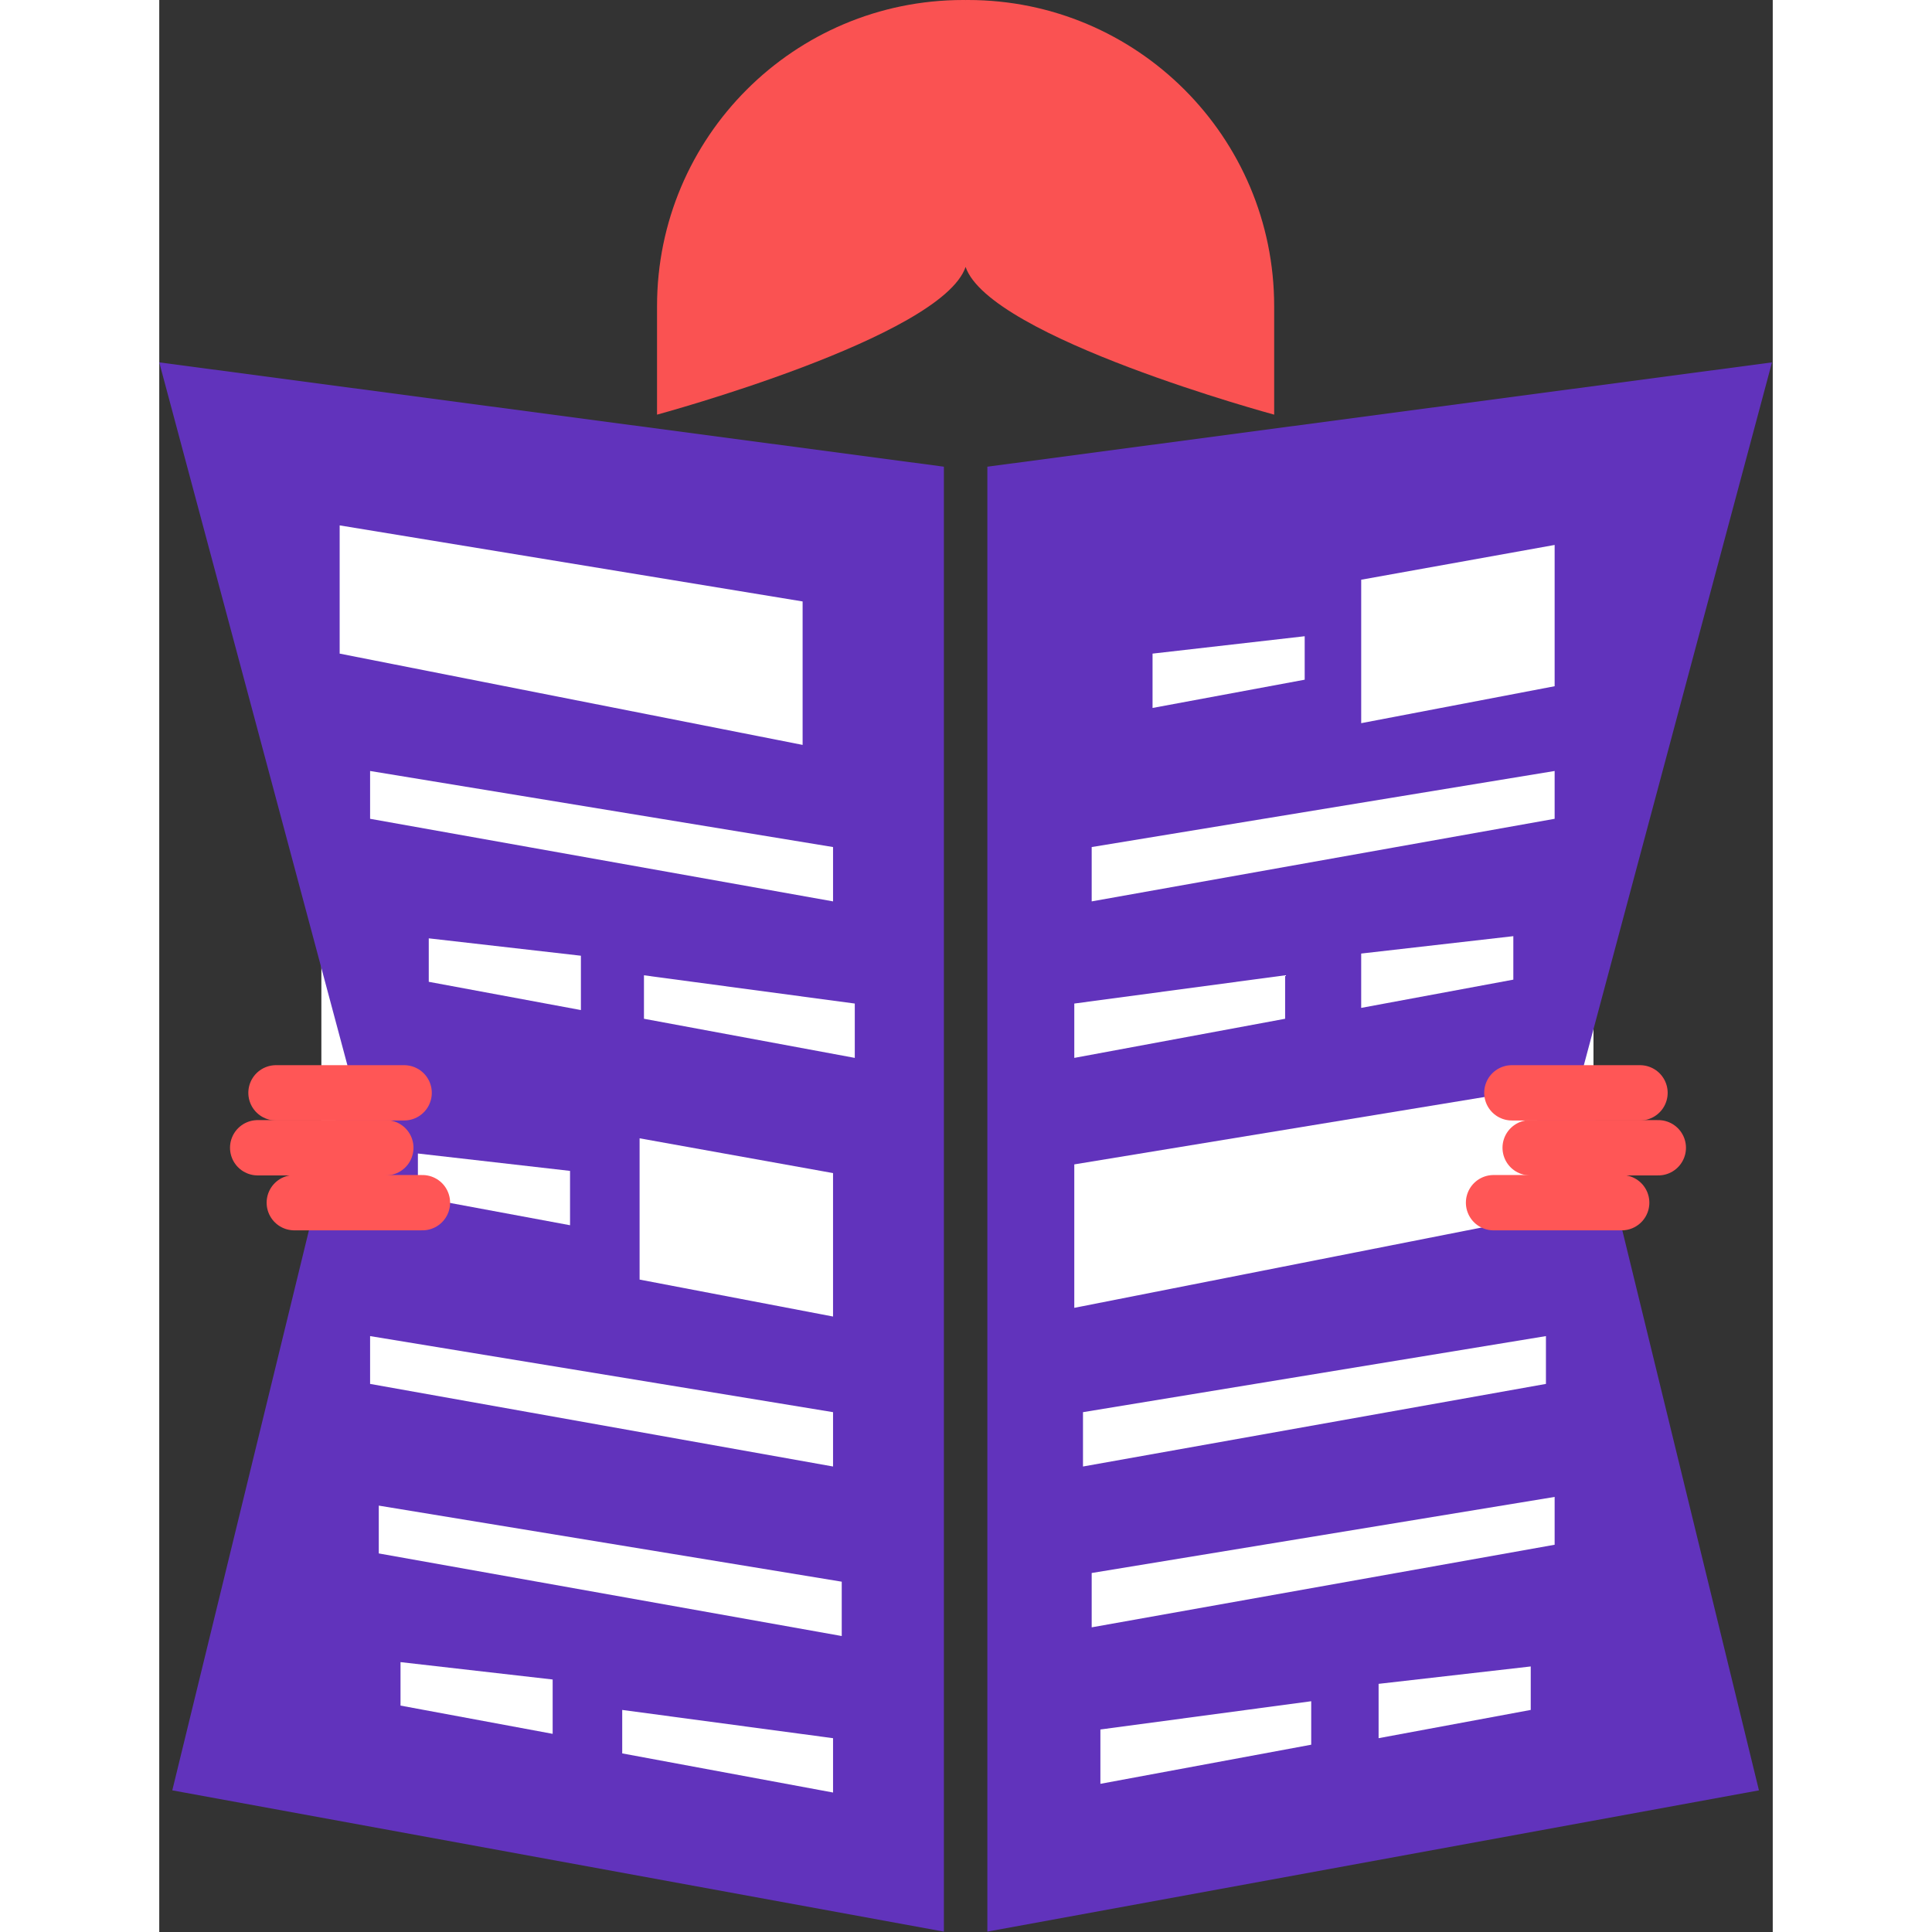 <svg width="24" height="24" viewBox="0 0 846 1013" fill="none" xmlns="http://www.w3.org/2000/svg">
<rect x="0" y="0" width="846" height="1013" fill="#333333" stroke="none"/>
<rect x="85" y="264" width="314" height="684" fill="white"/>
<rect x="438" y="267" width="314" height="684" fill="white"/>
<path fill-rule="evenodd" clip-rule="evenodd" d="M422.791 139.963V0.016C423.212 0.013 423.632 0 424.055 0C512.711 0 584.581 71.871 584.581 160.529V212.121C584.549 213.919 584.547 215.684 584.581 217.41C584.581 217.41 435.497 177.09 422.791 139.963ZM261 217.41C261.034 215.684 261.032 213.919 261 212.121V160.529C261 71.871 332.87 0 421.527 0C421.949 0 422.369 0.013 422.791 0.016V139.963C410.085 177.09 261 217.41 261 217.41Z" fill="#FA5252"/>
<path fill-rule="evenodd" clip-rule="evenodd" d="M0 190L411.402 244.702L411.402 1012.8L6.838 938.729L99.147 560.376L0 190ZM94.594 275.471L337.332 315.357V390.572L94.594 342.708L94.594 275.471ZM353.285 615.08L251.859 596.846V670.921L353.285 690.294V615.08ZM110.551 404.246L353.289 444.133V472.623L110.551 429.318V404.246ZM364.687 526.19L254.145 511.375V534.167L364.687 554.68V526.19ZM141.312 491.996L221.086 501.113V529.603L141.312 514.788V491.996ZM215.387 613.933L135.613 604.816V627.609L215.387 642.424V613.933ZM126.5 871.492L206.273 880.609V909.1L126.5 894.285V871.492ZM353.289 911.379L242.746 896.564V919.357L353.289 939.87V911.379ZM110.551 700.551L353.289 740.437V768.928L110.551 725.622V700.551ZM357.844 829.322L115.105 789.436V814.507L357.844 857.813V829.322Z" fill="#6133BC"/>
<path fill-rule="evenodd" clip-rule="evenodd" d="M845.601 190L434.199 244.702L434.199 1012.8L838.764 938.729L746.455 560.376L845.601 190ZM731.64 285.73L630.214 303.964V379.179L731.64 359.806V285.73ZM520.812 342.709L600.586 333.592V356.384L520.812 371.199V342.709ZM709.98 490.859L630.207 499.976V528.467L709.98 513.652V490.859ZM639.336 882.886L719.109 873.77V896.562L639.336 911.377V882.886ZM590.324 511.375L479.781 526.19V554.681L590.324 534.167V511.375ZM493.465 906.819L604.008 892.004V914.796L493.465 935.309V906.819ZM731.64 404.246L488.902 444.133V472.623L731.64 429.318V404.246ZM484.339 740.437L727.078 700.551V725.622L484.339 768.928V740.437ZM731.64 784.879L488.902 824.766V853.256L731.64 809.951V784.879ZM479.777 610.523L722.515 570.637V637.874L479.777 685.738V610.523Z" fill="#6133BC"/>
<path d="M61.203 573H128.403" stroke="#FF5656" stroke-width="29" stroke-linecap="round"/>
<path d="M51.602 601.801H118.802" stroke="#FF5656" stroke-width="29" stroke-linecap="round"/>
<path d="M70.801 630.6H138.001" stroke="#FF5656" stroke-width="29" stroke-linecap="round"/>
<path d="M776.402 573H709.202" stroke="#FF5656" stroke-width="29" stroke-linecap="round"/>
<path d="M786 601.801H718.8" stroke="#FF5656" stroke-width="29" stroke-linecap="round"/>
<path d="M766.801 630.6H699.601" stroke="#FF5656" stroke-width="29" stroke-linecap="round"/>
</svg>
